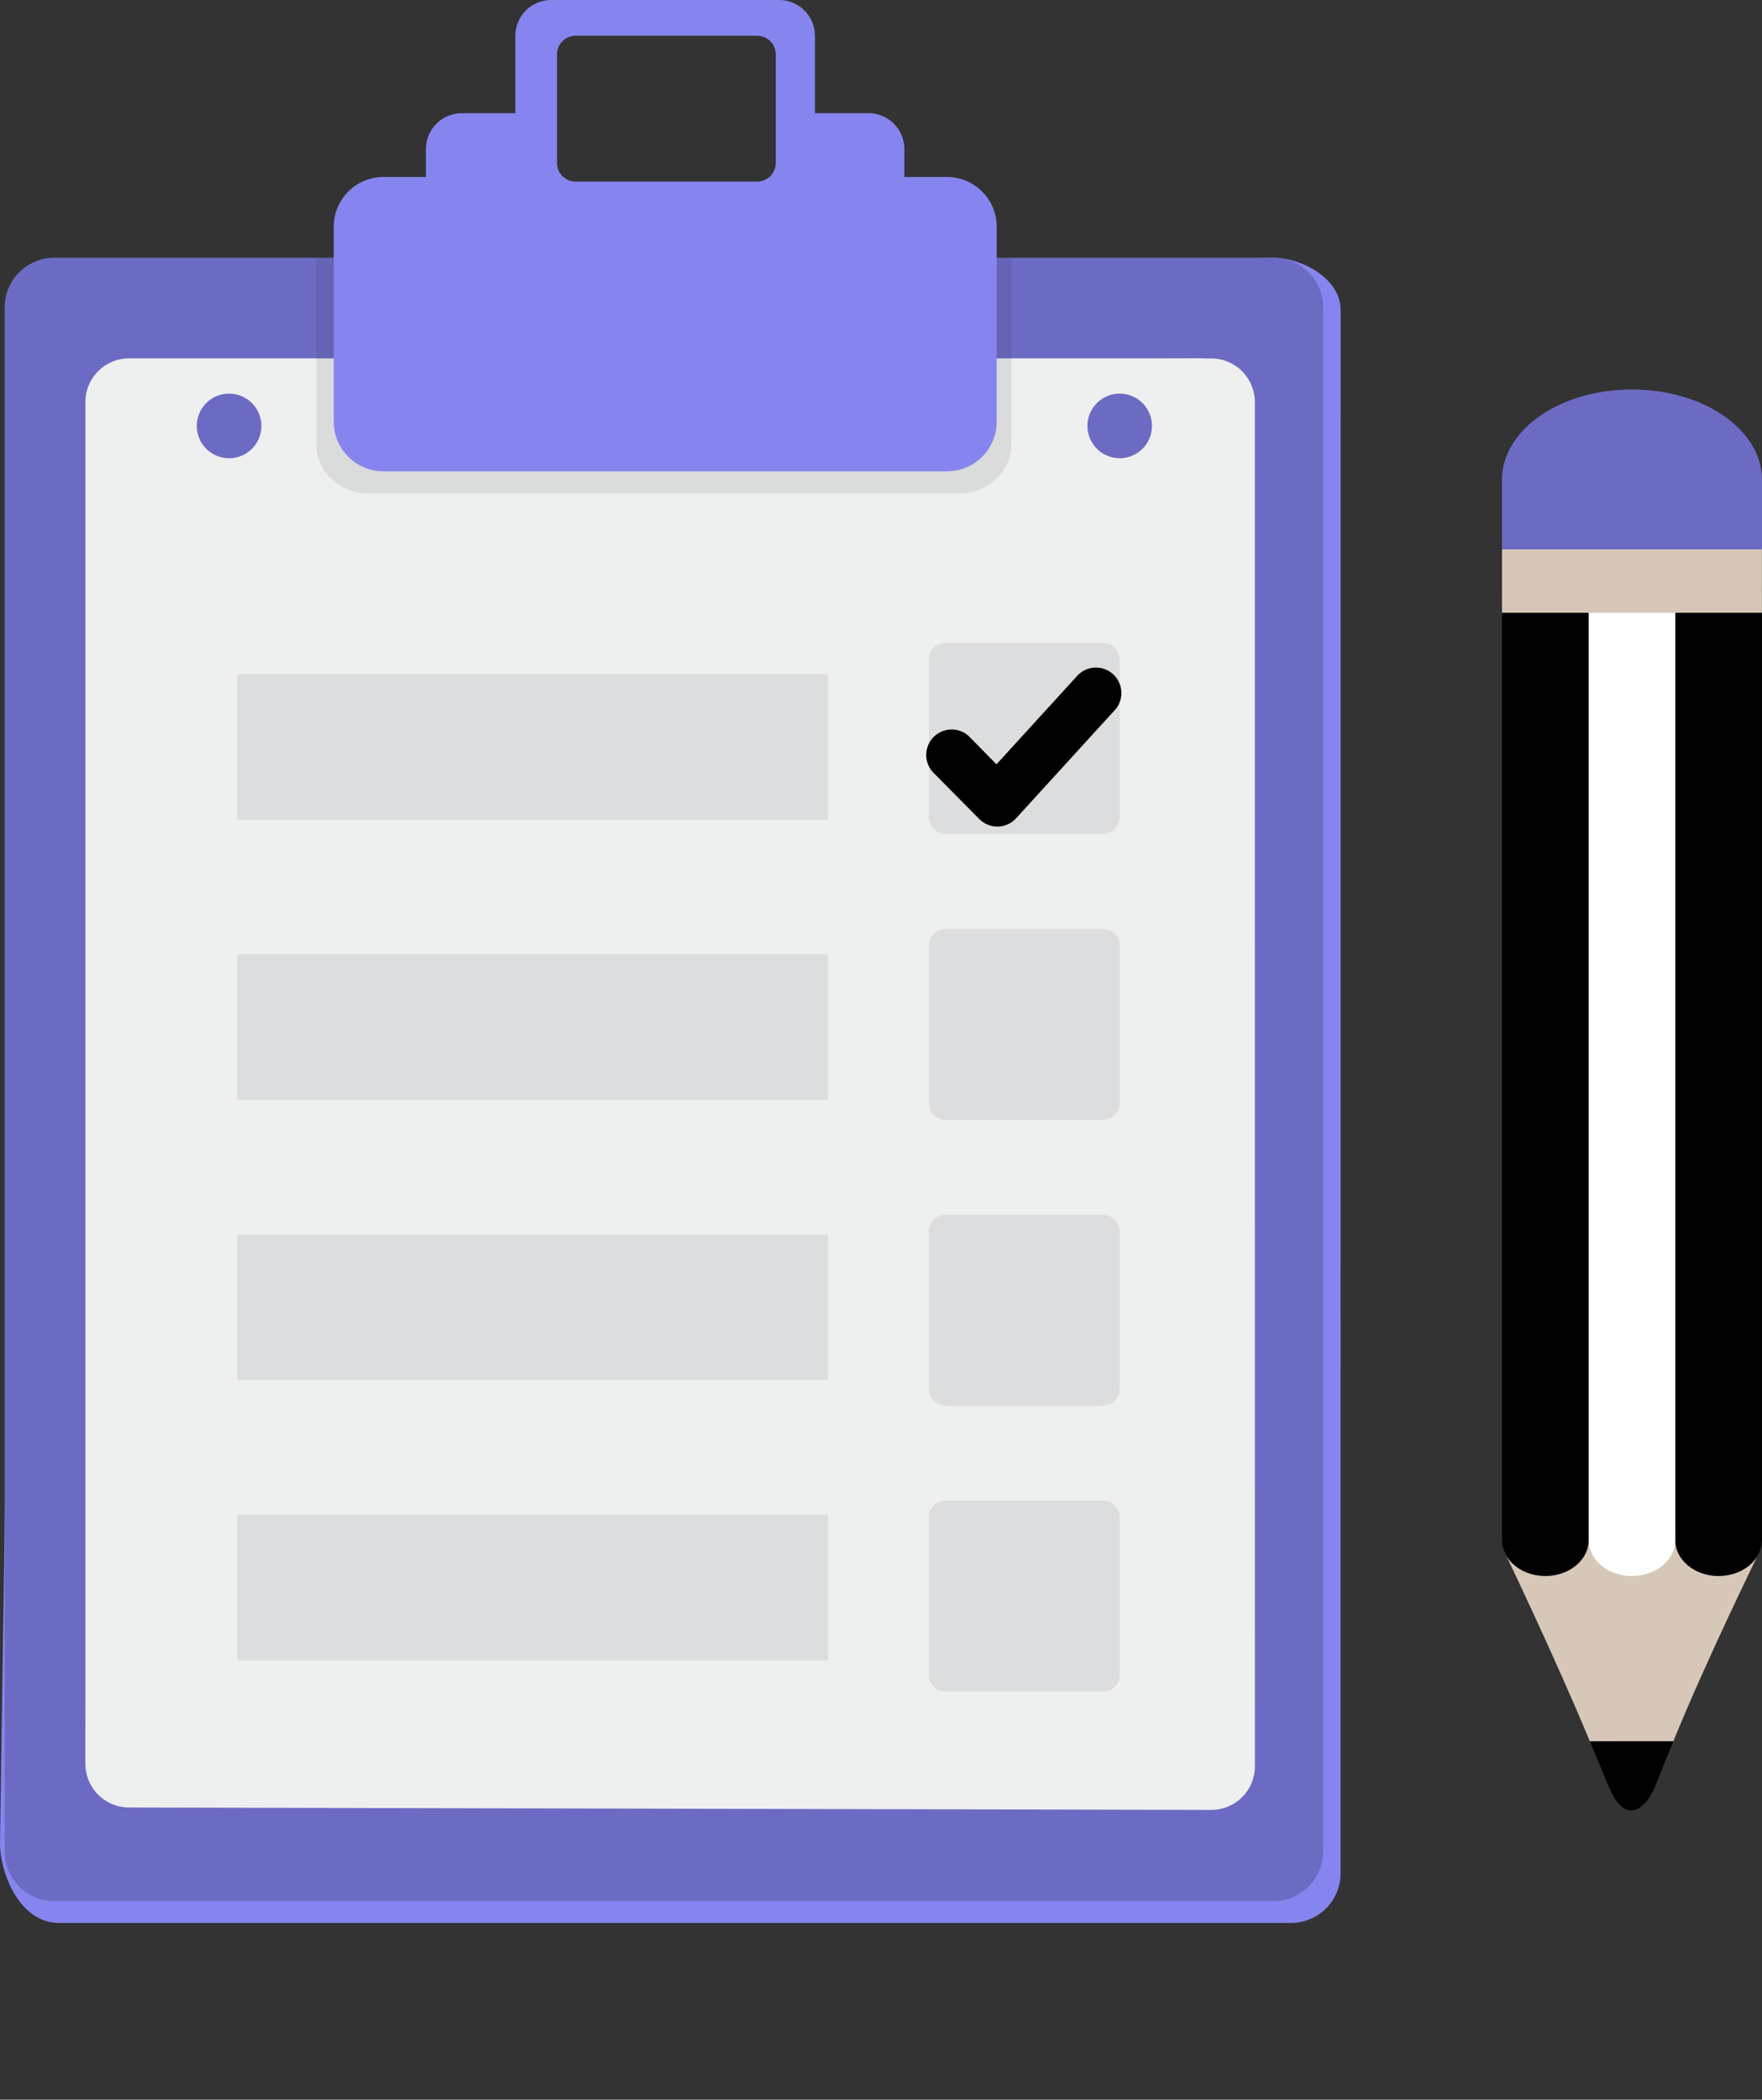 <svg width="623" height="742" viewBox="0 0 623 742" fill="none" xmlns="http://www.w3.org/2000/svg">
<rect x="0" y="0" width="623" height="742" fill="#333333" stroke="none"/>
<g clip-path="url(#clip0_925_8)">
<path d="M474 662C474 666.655 472.151 671.12 468.86 674.413C465.569 677.706 461.105 679.557 456.45 679.56H21C6.46 679.56 0 661.2 0 651.5L7.86 116.38C7.86 111.723 9.71 107.256 13.003 103.963C16.296 100.67 20.763 98.82 25.42 98.82L450.27 91.08C459.97 91.08 474.03 98.26 474.03 109.56L474 662Z" fill="#8685EF"/>
<path d="M450.27 91.08H19.21C9.512 91.08 1.65 98.942 1.65 108.64V654.27C1.65 663.968 9.512 671.83 19.21 671.83H450.27C459.968 671.83 467.83 663.968 467.83 654.27V108.64C467.83 98.942 459.968 91.08 450.27 91.08Z" fill="#6C6BC3"/>
<path d="M443.7 624.2C443.7 628.287 442.076 632.207 439.187 635.096C436.297 637.986 432.377 639.61 428.29 639.61L45.6 638.75C43.577 638.75 41.573 638.351 39.704 637.577C37.835 636.802 36.137 635.667 34.707 634.236C33.277 632.805 32.143 631.106 31.369 629.236C30.596 627.367 30.199 625.363 30.2 623.34L34.61 145.34C34.629 141.269 36.258 137.37 39.141 134.496C42.025 131.621 45.929 130.005 50 130L428.27 126.67C432.357 126.67 436.277 128.294 439.167 131.183C442.056 134.073 443.68 137.993 443.68 142.08L443.7 624.2Z" fill="#EEEFEF"/>
<path d="M423.88 126.64H45.61C37.099 126.64 30.2 133.539 30.2 142.05V620.87C30.2 629.381 37.099 636.28 45.61 636.28H423.88C432.391 636.28 439.29 629.381 439.29 620.87V142.05C439.29 133.539 432.391 126.64 423.88 126.64Z" fill="#EEEFEF"/>
<path opacity="0.1" d="M111.81 91.09V156.81C111.81 166.51 120.06 174.37 130.23 174.37H339.23C349.4 174.37 357.64 166.51 357.64 156.81V91.09H111.81Z" fill="#231F20"/>
<path d="M334.85 62.55H319.76V52.61C319.747 49.259 318.406 46.05 316.031 43.687C313.656 41.323 310.441 39.997 307.09 40H288.15V12.67C288.15 9.31 286.815 6.087 284.439 3.711C282.063 1.335 278.84 0 275.48 0L194.88 0C191.52 0 188.297 1.335 185.921 3.711C183.545 6.087 182.21 9.31 182.21 12.67V40H163.27C159.92 40 156.706 41.327 154.332 43.69C151.958 46.053 150.616 49.26 150.6 52.61V62.55H135.52C130.87 62.561 126.414 64.415 123.129 67.707C119.845 70.999 118 75.46 118 80.11V149C118 153.657 119.85 158.124 123.143 161.417C126.436 164.71 130.903 166.56 135.56 166.56H334.85C339.507 166.56 343.974 164.71 347.267 161.417C350.56 158.124 352.41 153.657 352.41 149V80.11C352.41 75.453 350.56 70.986 347.267 67.693C343.974 64.4 339.507 62.55 334.85 62.55ZM274.31 57.55C274.31 59.308 273.611 60.995 272.368 62.238C271.125 63.481 269.438 64.18 267.68 64.18H203.56C201.802 64.18 200.115 63.481 198.872 62.238C197.629 60.995 196.93 59.308 196.93 57.55V19.25C196.93 18.38 197.102 17.518 197.435 16.714C197.768 15.911 198.257 15.18 198.872 14.565C199.488 13.951 200.219 13.463 201.024 13.131C201.828 12.799 202.69 12.629 203.56 12.63H267.68C268.55 12.629 269.412 12.799 270.216 13.131C271.021 13.463 271.752 13.951 272.368 14.565C272.983 15.18 273.472 15.911 273.805 16.714C274.138 17.518 274.31 18.38 274.31 19.25V57.55Z" fill="#8685EF"/>
<path d="M92.42 150.52C92.42 152.779 91.75 154.987 90.495 156.865C89.241 158.743 87.457 160.206 85.37 161.071C83.284 161.935 80.987 162.161 78.772 161.721C76.557 161.28 74.522 160.192 72.925 158.595C71.328 156.998 70.24 154.963 69.799 152.748C69.359 150.533 69.585 148.236 70.449 146.15C71.314 144.063 72.777 142.279 74.655 141.025C76.533 139.77 78.741 139.1 81 139.1C82.5 139.099 83.986 139.393 85.372 139.967C86.758 140.54 88.017 141.381 89.078 142.442C90.139 143.503 90.98 144.762 91.553 146.148C92.127 147.534 92.421 149.02 92.42 150.52Z" fill="#6C6BC3"/>
<path d="M407.31 150.52C407.308 152.776 406.637 154.981 405.382 156.856C404.127 158.731 402.345 160.192 400.259 161.054C398.174 161.916 395.881 162.141 393.668 161.7C391.455 161.258 389.423 160.171 387.828 158.575C386.234 156.978 385.148 154.945 384.709 152.732C384.269 150.519 384.496 148.226 385.359 146.141C386.223 144.057 387.686 142.276 389.562 141.022C391.438 139.769 393.644 139.1 395.9 139.1C397.399 139.1 398.884 139.395 400.269 139.969C401.654 140.544 402.912 141.385 403.972 142.445C405.031 143.506 405.871 144.765 406.444 146.151C407.017 147.536 407.311 149.021 407.31 150.52Z" fill="#6C6BC3"/>
<path d="M389.94 227.2H334.36C331.068 227.2 328.4 229.868 328.4 233.16V288.74C328.4 292.032 331.068 294.7 334.36 294.7H389.94C393.232 294.7 395.9 292.032 395.9 288.74V233.16C395.9 229.868 393.232 227.2 389.94 227.2Z" fill="#DCDDDE"/>
<path d="M389.94 328.23H334.36C331.068 328.23 328.4 330.898 328.4 334.19V389.77C328.4 393.062 331.068 395.73 334.36 395.73H389.94C393.232 395.73 395.9 393.062 395.9 389.77V334.19C395.9 330.898 393.232 328.23 389.94 328.23Z" fill="#DCDDDE"/>
<path d="M389.94 429.27H334.36C331.068 429.27 328.4 431.938 328.4 435.23V490.81C328.4 494.102 331.068 496.77 334.36 496.77H389.94C393.232 496.77 395.9 494.102 395.9 490.81V435.23C395.9 431.938 393.232 429.27 389.94 429.27Z" fill="#DCDDDE"/>
<path d="M389.94 530.3H334.36C331.068 530.3 328.4 532.968 328.4 536.26V591.84C328.4 595.132 331.068 597.8 334.36 597.8H389.94C393.232 597.8 395.9 595.132 395.9 591.84V536.26C395.9 532.968 393.232 530.3 389.94 530.3Z" fill="#DCDDDE"/>
<path d="M292.77 238.23H83.9V289.69H292.77V238.23Z" fill="#DCDDDE"/>
<path d="M292.77 337.26H83.9V388.72H292.77V337.26Z" fill="#DCDDDE"/>
<path d="M292.77 436.28H83.9V487.74H292.77V436.28Z" fill="#DCDDDE"/>
<path d="M292.77 535.31H83.9V586.77H292.77V535.31Z" fill="#DCDDDE"/>
<path d="M352.63 292.1C350.249 292.098 347.965 291.152 346.28 289.47L329.79 272.81C328.249 271.096 327.425 268.857 327.486 266.554C327.547 264.25 328.489 262.058 330.119 260.429C331.748 258.799 333.94 257.857 336.244 257.796C338.547 257.735 340.787 258.559 342.5 260.1L352.33 270.1L381.15 238.53C382.789 236.899 384.993 235.961 387.304 235.911C389.616 235.861 391.858 236.703 393.566 238.262C395.274 239.82 396.316 241.976 396.477 244.283C396.638 246.589 395.905 248.869 394.43 250.65L359.27 289.17C358.454 290.07 357.463 290.794 356.357 291.298C355.252 291.802 354.055 292.075 352.84 292.1H352.63Z" fill="black"/>
<path d="M591.64 615.38C603.42 586.38 622.35 547.88 622.35 547.88L576.27 535.88L531.74 548C531.74 548 550.05 586.11 562.14 615.41L591.64 615.38Z" fill="#D6C7B9"/>
<path d="M569.16 632.09C575.5 646.69 582.88 636.96 584.9 631.98L591.64 615.38H562.14C564.9 622.08 567.34 627.9 569.16 632.09Z" fill="black"/>
<path d="M592.34 208.4C592.34 201.4 599.19 195.75 607.65 195.75C616.11 195.75 622.97 201.41 622.97 208.4V544.3C622.97 551.3 616.11 556.95 607.65 556.95C599.19 556.95 592.34 551.29 592.34 544.3V208.4Z" fill="black"/>
<path d="M561.71 208.4C561.71 201.4 568.57 195.75 577.02 195.75C585.48 195.75 592.34 201.41 592.34 208.4V544.3C592.34 551.3 585.48 556.95 577.02 556.95C568.57 556.95 561.71 551.29 561.71 544.3V208.4Z" fill="white"/>
<path d="M531.08 208.4C531.08 201.4 537.94 195.75 546.39 195.75C554.85 195.75 561.71 201.41 561.71 208.4V544.3C561.71 551.3 554.85 556.95 546.39 556.95C537.94 556.95 531.08 551.29 531.08 544.3V208.4Z" fill="black"/>
<path d="M622.97 194.07H531.08V216.54H622.97V194.07Z" fill="#D6C7B9"/>
<path d="M531.08 194.07H623V170.61C623 170.25 623 169.89 623 169.54C623 151.92 602.43 137.64 577 137.64C551.57 137.64 531.06 151.92 531.06 169.54C531.06 169.89 531.06 170.25 531.06 170.61L531.08 194.07Z" fill="#6C6BC3"/>
</g>
<defs>
<clipPath id="clip0_925_8">
<rect width="622.97" height="741.21" fill="white"/>
</clipPath>
</defs>
</svg>
